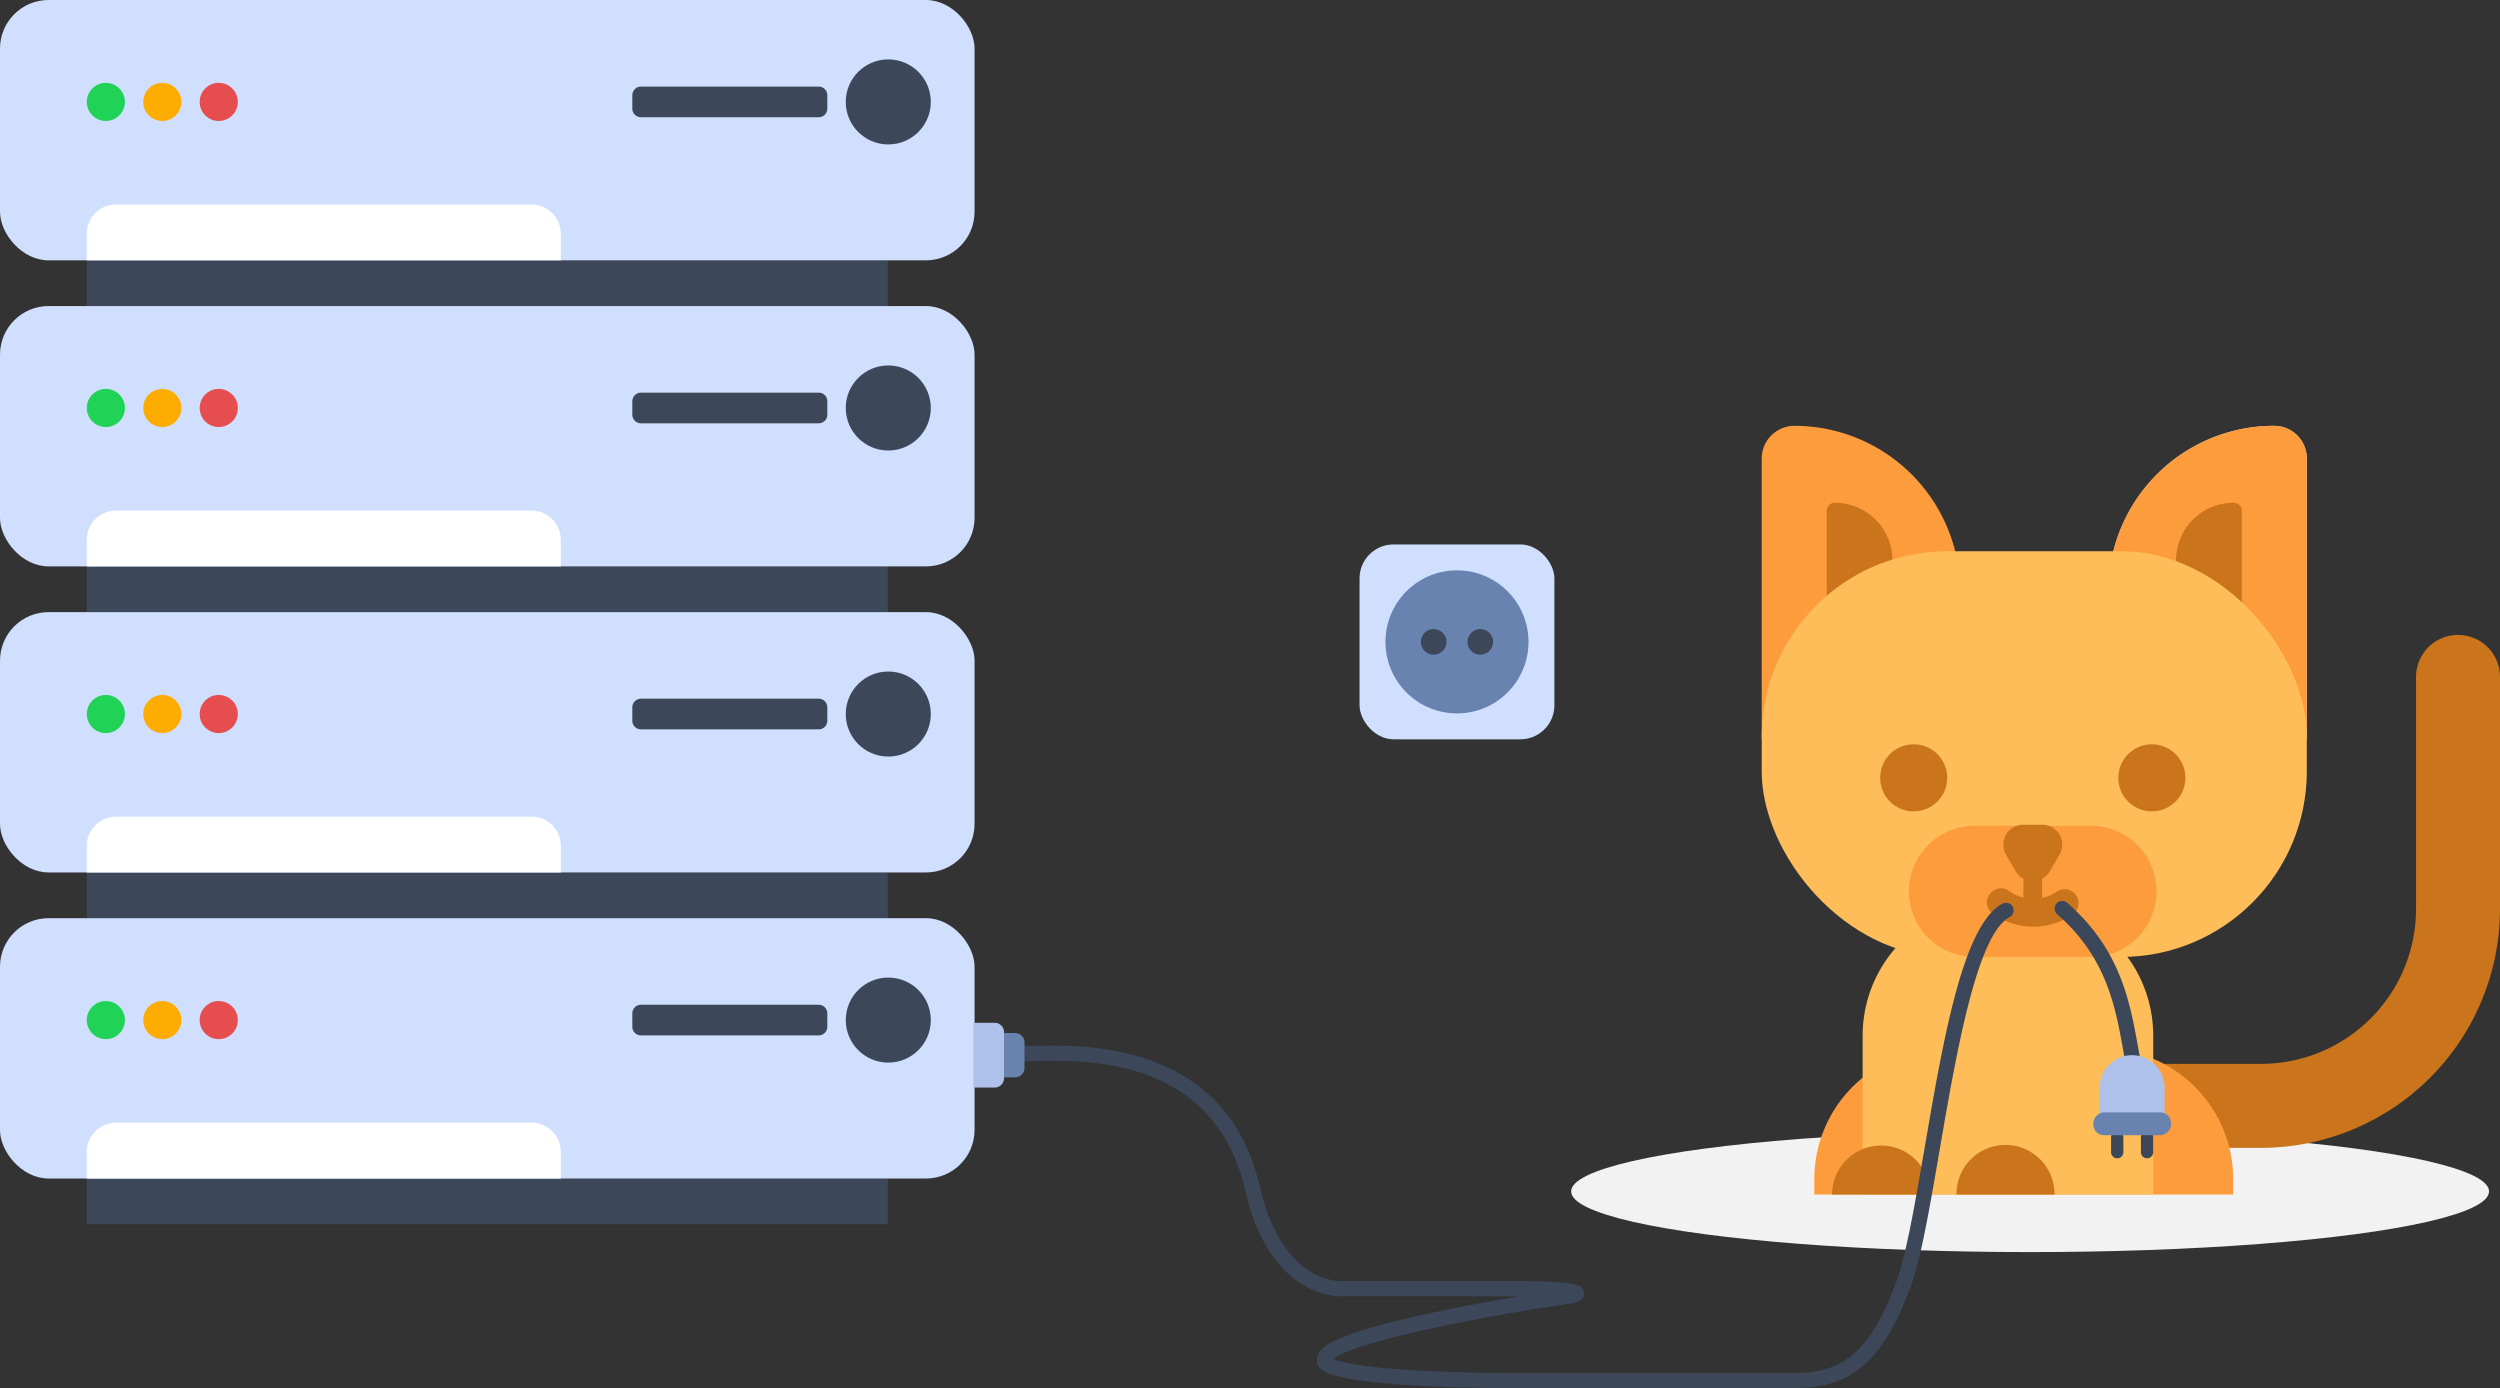 <svg xmlns="http://www.w3.org/2000/svg" width="360.166" height="200" viewBox="0 0 360.166 200"><rect x="0" y="0" width="360.166" height="200" fill="#333333" stroke="none"/><defs><style>.a{fill:#f2f2f2;}.b{fill:#d0dffe;}.c{fill:#6883af;}.d{fill:#3c4759;}.e{fill:#ca741c;}.f{fill:#fd9c3c;}.g{fill:#febd59;}.h{fill:#f2dad4;}.i{fill:#aec1ea;}.j{fill:#fff;}.k{fill:#20d357;}.l{fill:#ffac00;}.m{fill:#e64d4e;}</style></defs><g transform="translate(-794.891 -471.95)"><ellipse class="a" cx="66.12" cy="8.743" rx="66.12" ry="8.743" transform="translate(1021.24 634.847)"/><g transform="translate(990.222 549.851)"><rect class="b" width="28.074" height="28.074" rx="4.9" transform="translate(0.534 0.534)"/><circle class="c" cx="10.304" cy="10.304" r="10.304" transform="translate(0 14.572) rotate(-45)"/><g transform="translate(9.369 12.729)"><path class="d" d="M985.877,556.719a1.843,1.843,0,1,1-1.844-1.843A1.843,1.843,0,0,1,985.877,556.719Z" transform="translate(-982.191 -554.876)"/><path class="d" d="M992.024,556.719a1.843,1.843,0,1,1-1.843-1.843A1.843,1.843,0,0,1,992.024,556.719Z" transform="translate(-981.62 -554.876)"/></g></g><g transform="translate(1048.695 533.298)"><path class="e" d="M1094.773,629.541h-15.219a6.048,6.048,0,0,1,0-12.1h15.219a22.331,22.331,0,0,0,22.306-22.3V561.692a6.047,6.047,0,0,1,12.094,0v33.449A34.439,34.439,0,0,1,1094.773,629.541Z" transform="translate(-1022.811 -525.523)"/><path class="f" d="M0,0H60.339a0,0,0,0,1,0,0V2.22A18.805,18.805,0,0,1,41.534,21.025H18.805A18.805,18.805,0,0,1,0,2.22V0A0,0,0,0,1,0,0Z" transform="translate(67.919 110.745) rotate(180)"/><path class="g" d="M0,0H41.864a0,0,0,0,1,0,0V22.9A19.152,19.152,0,0,1,22.711,42.05H19.152A19.152,19.152,0,0,1,0,22.9V0A0,0,0,0,1,0,0Z" transform="translate(56.404 110.745) rotate(180)"/><path class="h" d="M1096.69,528.083h0a4.716,4.716,0,0,1,4.716,4.716v40.387h-28.592V551.958A23.876,23.876,0,0,1,1096.69,528.083Z" transform="translate(-1022.876 -528.083)"/><path class="f" d="M1031.838,528.083h0a4.716,4.716,0,0,0-4.717,4.716v40.387h28.593V551.958A23.876,23.876,0,0,0,1031.838,528.083Z" transform="translate(-1027.121 -528.083)"/><path class="e" d="M1043.994,558.266h-7.132a1.166,1.166,0,0,1-1.166-1.166v-17.71a1.165,1.165,0,0,1,1.166-1.166h0a8.3,8.3,0,0,1,8.3,8.3V557.1A1.167,1.167,0,0,1,1043.994,558.266Z" transform="translate(-1026.324 -527.141)"/><path class="f" d="M1096.69,528.083h0a4.716,4.716,0,0,1,4.716,4.716v40.387h-28.592V551.958A23.876,23.876,0,0,1,1096.69,528.083Z" transform="translate(-1022.876 -528.083)"/><path class="e" d="M1082.907,558.266h7.132a1.167,1.167,0,0,0,1.166-1.166v-17.71a1.166,1.166,0,0,0-1.166-1.166h0a8.3,8.3,0,0,0-8.3,8.3V557.1A1.167,1.167,0,0,0,1082.907,558.266Z" transform="translate(-1022.047 -527.141)"/><rect class="g" width="78.529" height="58.447" rx="26.739" transform="translate(78.529 76.515) rotate(-180)"/><path class="f" d="M1055.978,599.7h16.776a9.445,9.445,0,0,0,9.445-9.445h0a9.445,9.445,0,0,0-9.445-9.445h-16.776a9.445,9.445,0,0,0-9.445,9.445h0A9.445,9.445,0,0,0,1055.978,599.7Z" transform="translate(-1025.318 -523.185)"/><path class="e" d="M1057.25,590.6a2.016,2.016,0,0,1,2.829-.342,4.861,4.861,0,0,0,1.99.9v-2.708a2.826,2.826,0,0,1-1.139-1.1l-1.376-2.383a2.863,2.863,0,0,1,2.48-4.3h2.751a2.864,2.864,0,0,1,2.481,4.3l-1.376,2.383a2.834,2.834,0,0,1-1.139,1.1v2.743a4.959,4.959,0,0,0,2.038-.849,2.015,2.015,0,0,1,2.391,3.245,10.044,10.044,0,0,1-11.589-.154A2.015,2.015,0,0,1,1057.25,590.6Z" transform="translate(-1024.362 -523.198)"/><path class="e" d="M1052.794,630.014h14.117a7.059,7.059,0,1,0-14.117,0Z" transform="translate(-1024.736 -519.269)"/><path class="e" d="M1036.4,630.014h14.117a7.058,7.058,0,1,0-14.117,0Z" transform="translate(-1026.259 -519.269)"/><g transform="translate(17.06 45.881)"><circle class="e" cx="4.832" cy="4.832" r="4.832" transform="translate(34.313)"/><circle class="e" cx="4.832" cy="4.832" r="4.832"/></g></g><g transform="translate(1090.905 601.759)"><path class="d" d="M1076.9,614.308a1.093,1.093,0,0,1-1.073-.9l-.224-1.237c-1.125-6.248-2.4-13.331-9.485-19.532a1.093,1.093,0,1,1,1.438-1.646c7.666,6.706,9.011,14.189,10.2,20.791l.224,1.229a1.093,1.093,0,0,1-.878,1.272A1.039,1.039,0,0,1,1076.9,614.308Z" transform="translate(-1065.743 -590.725)"/></g><g transform="translate(1096.477 623.966)"><path class="i" d="M1071.674,615.72V620.4h9.352V615.72a4.677,4.677,0,0,0-4.677-4.677h0A4.676,4.676,0,0,0,1071.674,615.72Z" transform="translate(-1070.764 -611.044)"/><g transform="translate(2.552 10.919)"><path class="d" d="M1077.109,624.093v-2.174a.884.884,0,0,1,.884-.884h0a.884.884,0,0,1,.884.884v2.174a.884.884,0,0,1-.884.884h0A.884.884,0,0,1,1077.109,624.093Z" transform="translate(-1072.812 -621.035)"/><path class="d" d="M1073.177,624.093v-2.174a.885.885,0,0,1,.885-.884h0a.884.884,0,0,1,.884.884v2.174a.884.884,0,0,1-.884.884h0A.885.885,0,0,1,1073.177,624.093Z" transform="translate(-1073.177 -621.035)"/></g><rect class="c" width="3.286" height="11.171" rx="1.503" transform="translate(11.171 8.24) rotate(90)"/></g><g transform="translate(941.393 602.005)"><path class="d" d="M1039.036,660.894h-35.844c-28.839,0-30.341-2.43-30.835-3.229a1.4,1.4,0,0,1-.206-.948c.084-1.608,1.8-3.61,17.5-6.884,4-.836,8.21-1.6,11.735-2.192q-.543,0-1.138,0H975.7c-.355.016-10.229.353-13.831-15.083-4.382-19.281-22.552-18.951-30.317-18.815-.569.011-1.078.019-1.516.019a1.093,1.093,0,0,1,0-2.186c.427,0,.922-.008,1.478-.018,7.581-.13,27.712-.5,32.486,20.509,3.163,13.562,11.31,13.411,11.649,13.39h24.6c10.1,0,10.2.6,10.363,1.6.066.4,0,1.121-1.179,1.513l-.191.046c-15.3,2.186-32.285,5.849-34.686,8.062,1.331.591,6.821,2.037,28.639,2.037h35.844c6.184,0,11.526,0,16.165-12.066,1.624-3.612,3.021-11.738,4.5-20.342,2.722-15.835,5.538-32.21,11.229-35.224a1.093,1.093,0,1,1,1.023,1.932c-4.742,2.512-7.713,19.785-10.1,33.664-1.569,9.122-2.923,17-4.638,20.812C1052.063,660.894,1045.441,660.894,1039.036,660.894Z" transform="translate(-928.94 -590.95)"/></g><g transform="translate(794.891 471.95)"><rect class="d" width="115.398" height="6.588" transform="translate(12.502 37.505)"/><rect class="b" width="140.402" height="37.505" rx="7"/><path class="j" d="M4.208,0H64.078a4.208,4.208,0,0,1,4.208,4.208V8.04a0,0,0,0,1,0,0H0a0,0,0,0,1,0,0V4.208A4.208,4.208,0,0,1,4.208,0Z" transform="translate(12.502 29.465)"/><circle class="k" cx="2.747" cy="2.747" r="2.747" transform="translate(12.502 11.935)"/><circle class="l" cx="2.747" cy="2.747" r="2.747" transform="translate(20.634 11.935)"/><circle class="m" cx="2.747" cy="2.747" r="2.747" transform="translate(28.766 11.935)"/><circle class="d" cx="6.126" cy="6.126" r="6.126" transform="translate(121.846 8.557)"/><path class="d" d="M1.243,0H26.848a1.243,1.243,0,0,1,1.243,1.243V3.176a1.242,1.242,0,0,1-1.242,1.242H1.242A1.242,1.242,0,0,1,0,3.176V1.243A1.243,1.243,0,0,1,1.243,0Z" transform="translate(91.098 12.473)"/><g transform="translate(0 44.093)"><rect class="d" width="115.398" height="6.588" transform="translate(12.502 37.505)"/><rect class="b" width="140.402" height="37.505" rx="7"/><path class="j" d="M4.208,0H64.078a4.208,4.208,0,0,1,4.208,4.208V8.04a0,0,0,0,1,0,0H0a0,0,0,0,1,0,0V4.208A4.208,4.208,0,0,1,4.208,0Z" transform="translate(12.502 29.465)"/><circle class="k" cx="2.747" cy="2.747" r="2.747" transform="translate(12.502 11.935)"/><circle class="l" cx="2.747" cy="2.747" r="2.747" transform="translate(20.634 11.935)"/><circle class="m" cx="2.747" cy="2.747" r="2.747" transform="translate(28.766 11.935)"/><circle class="d" cx="6.126" cy="6.126" r="6.126" transform="translate(121.846 8.557)"/><path class="d" d="M1.243,0H26.848a1.243,1.243,0,0,1,1.243,1.243V3.176a1.242,1.242,0,0,1-1.242,1.242H1.242A1.242,1.242,0,0,1,0,3.176V1.243A1.243,1.243,0,0,1,1.243,0Z" transform="translate(91.098 12.473)"/></g><g transform="translate(0 88.186)"><rect class="d" width="115.398" height="6.588" transform="translate(12.502 37.505)"/><rect class="b" width="140.402" height="37.505" rx="7"/><path class="j" d="M4.208,0H64.078a4.208,4.208,0,0,1,4.208,4.208V8.04a0,0,0,0,1,0,0H0a0,0,0,0,1,0,0V4.208A4.208,4.208,0,0,1,4.208,0Z" transform="translate(12.502 29.465)"/><circle class="k" cx="2.747" cy="2.747" r="2.747" transform="translate(12.502 11.935)"/><circle class="l" cx="2.747" cy="2.747" r="2.747" transform="translate(20.634 11.935)"/><circle class="m" cx="2.747" cy="2.747" r="2.747" transform="translate(28.766 11.935)"/><circle class="d" cx="6.126" cy="6.126" r="6.126" transform="translate(121.846 8.557)"/><path class="d" d="M1.243,0H26.848a1.243,1.243,0,0,1,1.243,1.243V3.176a1.242,1.242,0,0,1-1.242,1.242H1.242A1.242,1.242,0,0,1,0,3.176V1.243A1.243,1.243,0,0,1,1.243,0Z" transform="translate(91.098 12.473)"/></g><g transform="translate(0 132.278)"><rect class="d" width="115.398" height="6.588" transform="translate(12.502 37.505)"/><rect class="b" width="140.402" height="37.505" rx="7"/><path class="j" d="M4.208,0H64.078a4.208,4.208,0,0,1,4.208,4.208V8.04a0,0,0,0,1,0,0H0a0,0,0,0,1,0,0V4.208A4.208,4.208,0,0,1,4.208,0Z" transform="translate(12.502 29.465)"/><circle class="k" cx="2.747" cy="2.747" r="2.747" transform="translate(12.502 11.935)"/><circle class="l" cx="2.747" cy="2.747" r="2.747" transform="translate(20.634 11.935)"/><circle class="m" cx="2.747" cy="2.747" r="2.747" transform="translate(28.766 11.935)"/><circle class="d" cx="6.126" cy="6.126" r="6.126" transform="translate(121.846 8.557)"/><path class="d" d="M1.243,0H26.848a1.243,1.243,0,0,1,1.243,1.243V3.176a1.242,1.242,0,0,1-1.242,1.242H1.242A1.242,1.242,0,0,1,0,3.176V1.243A1.243,1.243,0,0,1,1.243,0Z" transform="translate(91.098 12.473)"/></g></g><path class="c" d="M0,0H1.6A1.348,1.348,0,0,1,2.946,1.348V5.035A1.348,1.348,0,0,1,1.6,6.383H0a0,0,0,0,1,0,0V0A0,0,0,0,1,0,0Z" transform="translate(939.54 620.775)"/><path class="i" d="M1.348,0H4.419a0,0,0,0,1,0,0V9.329a0,0,0,0,1,0,0H1.348A1.348,1.348,0,0,1,0,7.981V1.348A1.348,1.348,0,0,1,1.348,0Z" transform="translate(939.54 628.631) rotate(180)"/></g></svg>